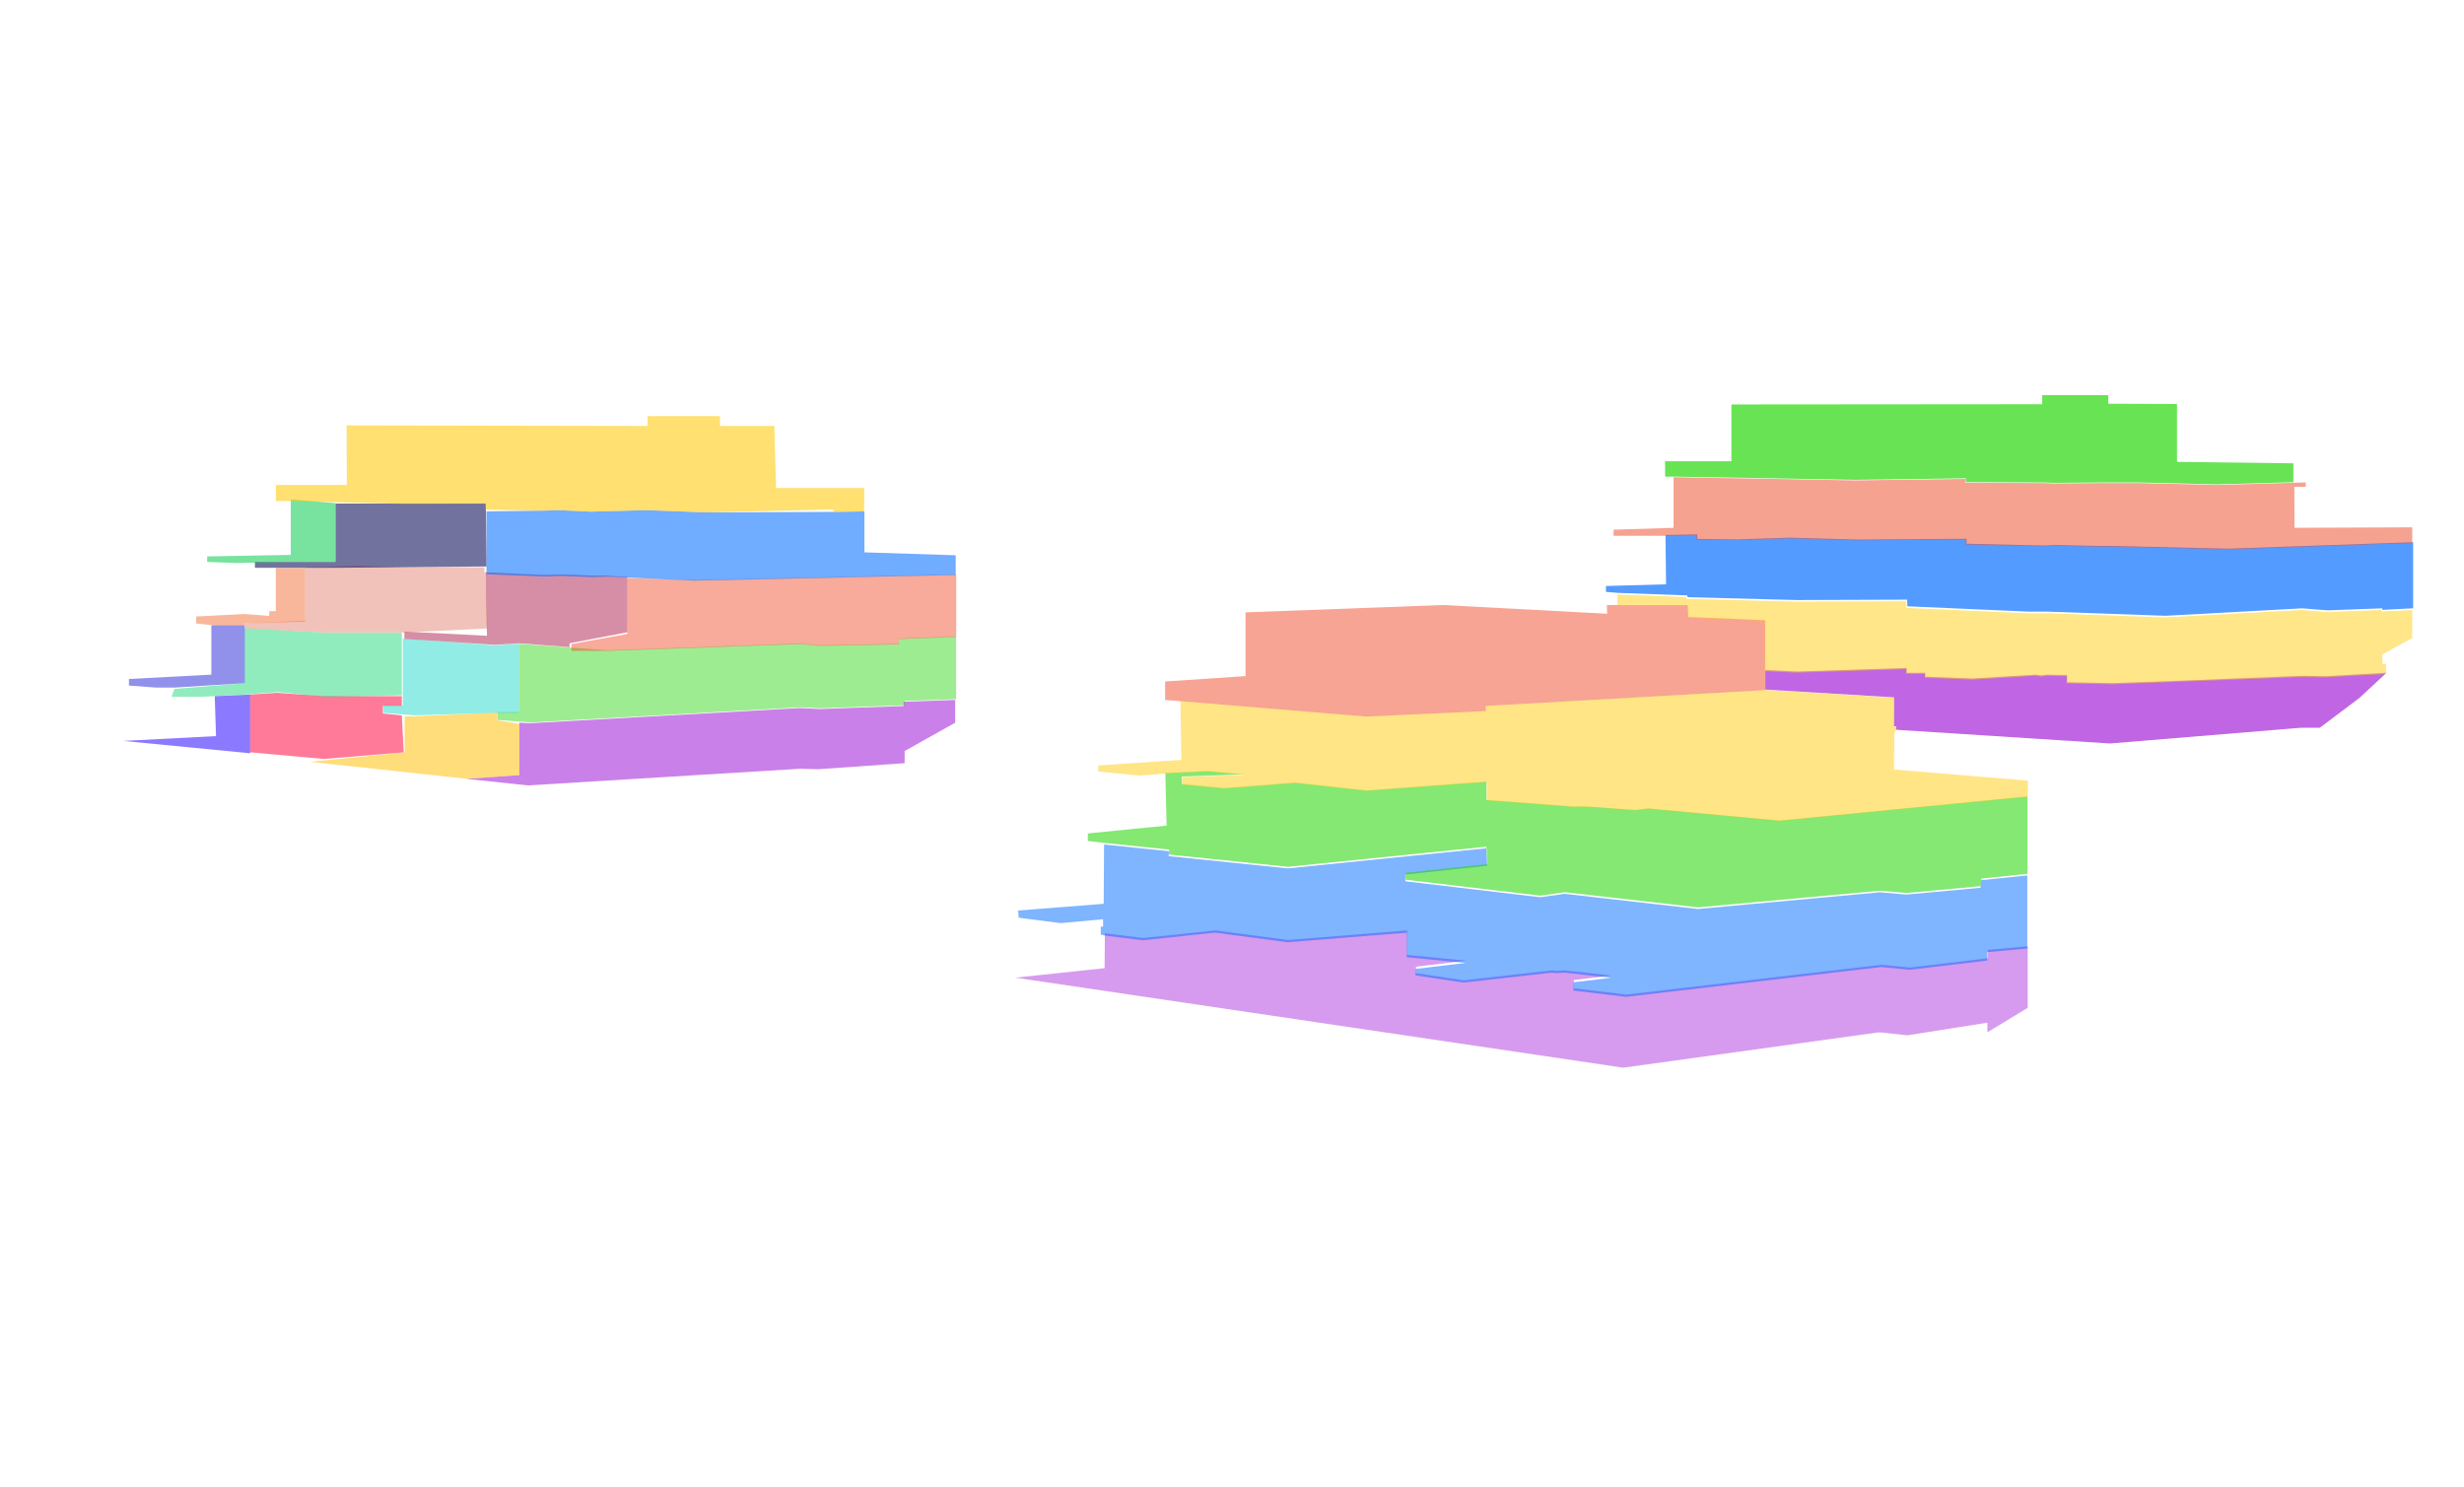 <?xml version="1.0" encoding="UTF-8" standalone="no"?>
<svg width="2600px" height="1569px" viewBox="0 0 2600 1569" version="1.1" xmlns="http://www.w3.org/2000/svg" xmlns:xlink="http://www.w3.org/1999/xlink" xmlns:sketch="http://www.bohemiancoding.com/sketch/ns">
    <!-- Generator: Sketch 3.4.2 (15857) - http://www.bohemiancoding.com/sketch -->
    <title>chooser_16</title>
    <desc>Created with Sketch.</desc>
    <defs></defs>
    <g id="Page-1" stroke="none" stroke-width="1" fill="none" fill-rule="evenodd" sketch:type="MSPage">
        <path d="M1206.388,989.981 L1282.438,981.908 L1359.023,992.05 L1484.773,981.975 L1484.773,1007.798 L1546.974,1013.87 L1494.178,1020.208 L1493.976,1027.013 L1544.611,1034.62 L1638.875,1024.009 L1641.276,1024.711 L1651.283,1024.109 L1700.282,1029.547 L1660.624,1034.351 L1660.691,1043.023 L1716.062,1049.694 L1985.574,1018.203 L2015.459,1021.14 L2097.51,1011.346 L2097.481,1002.491 L2139.608,998.686 L2139.608,1063.642 L2097.11,1089.461 L2097.11,1079.318 L2012.785,1092.664 L1982.9,1089.461 L1712.856,1126.826 L1071.364,1031.814 L1165.561,1021.806 L1165.862,984.976 L1206.388,989.981 L1206.388,989.981 Z" id="C1" opacity="0.41" fill="#9B0CD5" sketch:type="MSShapeGroup"></path>
        <path d="M2139.193,1001.07 L2097.066,1004.874 L2097.095,1013.73 L2015.044,1023.523 L1985.159,1020.586 L1715.646,1052.078 L1660.275,1045.407 L1660.208,1036.734 L1699.866,1031.93 L1650.868,1026.492 L1640.861,1027.094 L1638.459,1026.393 L1544.196,1037.003 L1493.561,1029.397 L1493.762,1022.591 L1546.559,1016.253 L1484.358,1010.181 L1484.358,984.358 L1358.608,994.434 L1282.023,984.291 L1205.972,992.365 L1165.446,987.359 L1161.543,986.357 L1161.543,977.95 L1163.945,977.95 L1163.945,970.145 L1119.314,974.248 L1074.884,968.544 L1074.385,960.938 L1164.611,953.866 L1165.011,891.281 L1233.456,898.352 L1233.194,903.556 L1358.876,916.501 L1568.215,895.284 L1569.415,913.699 L1482.958,922.907 L1482.958,930.112 L1625.052,946.926 L1651.069,943.323 L1791.562,959.336 L1983.689,941.722 L2011.707,944.124 L2089.759,936.918 L2090.559,928.912 L2139.193,923.903 L2139.193,1001.07 L2139.193,1001.07 Z" id="C2" opacity="0.5" fill="#016BFF" sketch:type="MSShapeGroup"></path>
        <path d="M1147.885,879.597 L1231.005,871.324 L1229.67,815.813 L1274.634,813.744 L1312.525,817.28 L1247.016,819.548 L1247.218,827.554 L1291.647,831.759 L1366.698,825.953 L1441.544,834.225 L1568.428,824.883 L1568.543,844.233 L1658.222,851.039 L1673.166,851.039 L1725.466,854.776 L1739.875,853.175 L1877.566,865.986 L2139.406,840.489 L2139.406,922.227 L2090.773,927.236 L2089.972,935.242 L2011.921,942.448 L1983.902,940.046 L1791.775,957.66 L1651.283,941.647 L1625.265,945.25 L1483.172,928.437 L1483.172,921.231 L1569.629,912.023 L1568.428,893.608 L1359.09,914.825 L1233.407,901.88 L1233.673,896.676 L1165.228,889.605 L1147.882,887.603 L1147.882,879.597 L1147.885,879.597 Z" id="C3" opacity="0.55" fill="#1FD501" sketch:type="MSShapeGroup"></path>
        <path d="M1158.957,807.853 L1246.614,801.979 L1245.548,739.794 L1441.543,756.073 L1568.228,750.266 L1567.828,744.867 L1862.755,728.152 L1998.711,736.361 L1998.611,766.987 L2000.914,766.987 L2000.914,769.389 L1998.813,774.593 L1998.576,812.122 L2139.802,823.866 L2139.802,841.073 L1877.965,866.566 L1740.274,853.756 L1725.865,855.357 L1673.565,851.62 L1658.621,851.62 L1568.942,844.814 L1568.827,825.464 L1441.943,834.806 L1367.094,826.534 L1292.043,832.34 L1247.617,828.135 L1247.415,820.128 L1312.924,817.861 L1275.033,814.325 L1230.069,816.394 L1202.585,818.527 L1158.957,814.322 L1158.957,807.853 L1158.957,807.853 Z" id="C4" opacity="0.5" fill="#FFCC0E" sketch:type="MSShapeGroup"></path>
        <path d="M1229.433,719.2 L1314.289,713.528 L1314.289,646.273 L1522.561,638.532 L1695.808,647.74 L1695.606,638.532 L1730.631,638.532 L1780.997,638.532 L1781.532,651.077 L1862.651,654.545 L1862.651,728.305 L1567.723,745.019 L1568.124,750.425 L1441.439,756.232 L1245.444,739.953 L1229.433,738.752 L1229.433,719.2 L1229.433,719.2 Z" id="C5" opacity="0.49" fill="#EF4725" sketch:type="MSShapeGroup"></path>
        <path d="M492,822 L548,818 L548,762.732 L559.349,763.267 L844.071,747.254 L864.885,748.32 L953.478,745.117 L953.478,740.579 L1007.914,738.712 L1007.914,762.732 L954.544,792.625 L954.544,805.436 L863.284,811.841 L844.606,811.306 L556.95,828.92 L492,822 Z" id="B4" opacity="0.52" fill="#9B0CD5" sketch:type="MSShapeGroup"></path>
        <path d="M327,804 L427,794 L427,756 L438,756 L524.879,752 L524.879,760.181 L548,764 L548,818 L493,822 L327,804 Z" id="B3" opacity="0.52" fill="#FFBF00" sketch:type="MSShapeGroup"></path>
        <path d="M264,733 L292.504,731.173 L342,734.709 L424,734.709 L424,745 L404,745 L404,753 L424,755 L426,794 L342,801 L264,794 L264,733 Z" id="B2" opacity="0.52" fill="#FF003B" sketch:type="MSShapeGroup"></path>
        <path d="M226.595,734.709 L264,733 L264,795 L130,781.951 L227.93,776.878 L226.595,734.709 Z" id="B1" opacity="0.52" fill="#2200FF" sketch:type="MSShapeGroup"></path>
        <path d="M547.647,751.554 L547.647,679.357 L641.51,686.365 L843.977,679.226 L865.325,681.093 L948.58,679.492 L948.58,673.887 L1008.886,671.751 L1008.886,737.94 L954.45,739.807 L954.45,744.345 L865.857,747.548 L845.043,746.481 L560.321,762.494 L525.098,759.826 L525.098,751.554 L547.647,751.554 Z" id="B8" opacity="0.43" fill="#1FD501" sketch:type="MSShapeGroup"></path>
        <path d="M425,674 L522.03,680.959 L547.647,679.357 L547.647,752.348 L522.03,752.348 L438.375,755.016 L404.753,752.348 L404.487,744.608 L425,744.608 L425,674 Z" id="B7" opacity="0.43" fill="#01D5C4" sketch:type="MSShapeGroup"></path>
        <path d="M259,733 L212,735.4 L181,735.4 L184,727 L258,721 L258,663 L343.643,667.745 L424,667.745 L424,733.933 L343.711,735.4 L293.476,730.394 L259,733 Z" id="B6" opacity="0.43" fill="#01D568" sketch:type="MSShapeGroup"></path>
        <path d="M258.253,721 L184.342,725.661 L164.594,725.661 L136.041,723.525 L136.041,716.585 L223,712 L223,660.007 L258.253,660.007 L258.253,721 Z" id="B5" opacity="0.43" fill="#0201D5" sketch:type="MSShapeGroup"></path>
        <path d="M603,679.788 L662,669 L662,610 L733.083,612.257 L1009,606.253 L1009,672.313 L948.694,674.449 L948.694,680.054 L865.439,681.655 L844.091,679.788 L641.624,686.927 L603,686.927 L603,679.788 Z" id="B12" opacity="0.46" fill="#EF4725" sketch:type="MSShapeGroup"></path>
        <path d="M513.873,671 L512,604 L574.979,606.857 L592.59,606.255 L625.214,607.456 L640,607.456 L662,609 L662,667.31 L601,678.919 L601,683 L547.761,678.919 L522.144,680.52 L426.679,674.314 L426.679,666.509 L513.873,671 Z" id="B11" opacity="0.46" fill="#A5093E" sketch:type="MSShapeGroup"></path>
        <path d="M322,655 L322,598.65 L377.649,597.247 L429.283,598.65 L511,598.65 L515,663.24 L426.679,667.509 L341,667.509 L258.367,663.24 L258.367,658 L322,655 Z" id="B10" opacity="0.46" fill="#E07B67" sketch:type="MSShapeGroup"></path>
        <path d="M207,658 L207,650.626 L258.367,648 L284.054,649.974 L284.054,645 L291,645 L291,599.448 L322,599.448 L322,656 L258,658 L258.367,660.237 L227.684,660.237 L207,658 Z" id="B9" opacity="0.46" fill="#EF6325" sketch:type="MSShapeGroup"></path>
        <path d="M513.328,539.713 L573.236,538.916 L589.781,538.381 L623.404,539.982 L681.842,538.381 L746.419,540.783 L879.842,540.248 L912.129,539.713 L912.129,582.949 L1008.458,586.017 L1008.458,606.834 L732.538,612.842 L641.012,608.573 L624.669,609.04 L592.045,607.839 L574.434,608.441 L513.328,606.04 L513.328,539.713 Z" id="B15" opacity="0.56" fill="#016BFF" sketch:type="MSShapeGroup"></path>
        <path d="M299,599.234 L269,599.234 L269,593 L354,593 L354,531.444 L512.662,531.444 L513.328,597.831 L354,599.234 L299,599.234 Z" id="B14" opacity="0.56" fill="#050453" sketch:type="MSShapeGroup"></path>
        <path d="M249.419,594.228 L218.599,593.027 L218.599,587.221 L306.859,585.62 L306.859,527 L354,531 L354,593.027 L306.859,593.027 L249.419,594.228 Z" id="B13" opacity="0.56" fill="#0FCC54" sketch:type="MSShapeGroup"></path>
        <path d="M291.089,528.827 L291.089,511.811 L365.938,511.811 L365.737,448.96 L683.348,449.562 L683.348,439.153 L759.664,439.153 L759.664,449.562 L817.036,449.562 L818.903,515.055 L912.03,515.055 L911.764,539.77 L879.477,540.305 L879.477,537.637 L746.055,540.84 L681.478,538.438 L623.039,540.039 L589.417,538.438 L572.872,538.972 L512.297,537.906 L512.297,531.501 L426.641,531.767 L306.501,528.827 L291.089,528.827 Z" id="B16" opacity="0.59" fill="#FFCC0E" sketch:type="MSShapeGroup"></path>
        <path d="M2000.405,770.165 L2000.873,769.009 L2000.873,766.607 L1998.571,766.607 L1998.67,735.981 L1862.715,727.772 L1862.715,707.164 L1896.337,708.723 L2011.879,704.992 L2011.879,710.062 L2031.491,710.062 L2031.491,714.2 L2081.524,716.067 L2148.369,712.064 L2153.972,712.864 L2159.976,712.064 L2181.19,712.464 L2181.19,720.07 L2230.224,720.97 L2298.871,718.469 L2429.357,713.264 L2454.574,713.665 L2518.216,710.062 L2489.797,736.483 L2447.769,768.109 L2427.356,768.109 L2226.42,784.657 L2000.405,770.165 L2000.405,770.165 Z" id="A1" opacity="0.63" fill="#9B0CD5" sketch:type="MSShapeGroup"></path>
        <path d="M2454.084,714.862 L2428.867,714.461 L2229.734,722.167 L2180.7,721.267 L2180.7,713.661 L2159.486,713.26 L2153.482,714.061 L2147.879,713.26 L2081.034,717.264 L2031.001,715.396 L2031.001,711.259 L2011.392,711.259 L2011.392,706.189 L1895.85,709.926 L1862.228,708.367 L1862.228,655.213 L1781.109,651.744 L1780.574,639.2 L1706.659,639.2 L1706.659,627.456 L1779.508,630.124 L1779.508,631.991 L1895.117,634.995 L2011.392,634.598 L2011.658,641.605 L2139.274,647.21 L2159.22,647.21 L2284.17,651.613 L2428.198,643.741 L2454.881,645.877 L2512.785,643.741 L2512.785,645.342 L2545.341,643.741 L2545.341,673.365 L2513.854,690.714 L2513.854,700.588 L2517.723,700.588 L2517.723,711.262 L2454.084,714.862 L2454.084,714.862 Z" id="A2" opacity="0.49" fill="#FFCC0E" sketch:type="MSShapeGroup"></path>
        <path d="M2546.34,642.017 L2513.784,643.618 L2513.784,642.017 L2455.88,644.153 L2429.197,642.017 L2285.169,649.889 L2160.219,645.485 L2140.273,645.485 L2012.656,639.881 L2012.387,632.876 L1896.109,633.277 L1780.5,630.273 L1780.5,628.406 L1707.652,625.738 L1694.578,624.671 L1694.578,618.465 L1758.021,616.662 L1757.419,564.619 L1790.907,564.017 L1790.974,568.754 L1832.935,569.288 L1888.571,567.421 L1959.818,569.423 L2075.094,568.622 L2075.126,573.827 L2157.081,575.729 L2169.49,575.127 L2216.788,576.229 L2226.128,576.094 L2351.277,579.031 L2546.34,572.225 L2546.34,642.017 L2546.34,642.017 Z" id="A3" opacity="0.67" fill="#016BFF" sketch:type="MSShapeGroup"></path>
        <path d="M1756.469,565.451 L1702.632,565.451 L1702.632,559.046 L1765.874,557.044 L1765.874,503.599 L1957.6,507.003 L2073.879,505.402 L2073.879,509.405 L2155.933,509.806 L2167.941,510.206 L2215.172,509.806 L2256.799,509.806 L2338.453,511.807 L2433.05,509.14 L2432.983,513.809 L2420.975,513.876 L2421.209,557.044 L2545.39,556.509 L2545.39,573.057 L2350.327,579.863 L2225.179,576.926 L2215.041,577.041 L2168.54,575.959 L2156.131,576.561 L2074.177,574.659 L2074.145,569.454 L1958.869,570.255 L1887.621,568.253 L1831.985,570.121 L1790.024,569.586 L1789.957,564.849 L1756.469,565.451 L1756.469,565.451 Z" id="A4" opacity="0.5" fill="#EF4725" sketch:type="MSShapeGroup"></path>
        <path d="M1766.34,503.003 L1757,503.003 L1757,486.788 L1826.979,486.788 L1826.979,426.874 L2154.93,426.608 L2154.93,417 L2224.576,417 L2224.576,426.073 L2297.158,426.339 L2297.158,487.454 L2419.972,488.988 L2419.972,508.918 L2338.917,511.205 L2257.263,509.203 L2215.635,509.203 L2168.404,509.604 L2156.396,509.203 L2074.342,508.806 L2074.342,504.803 L1958.064,506.404 L1766.34,503.003 L1766.34,503.003 Z" id="A5" opacity="0.67" fill="#1FD501" sketch:type="MSShapeGroup"></path>
    </g>
</svg>